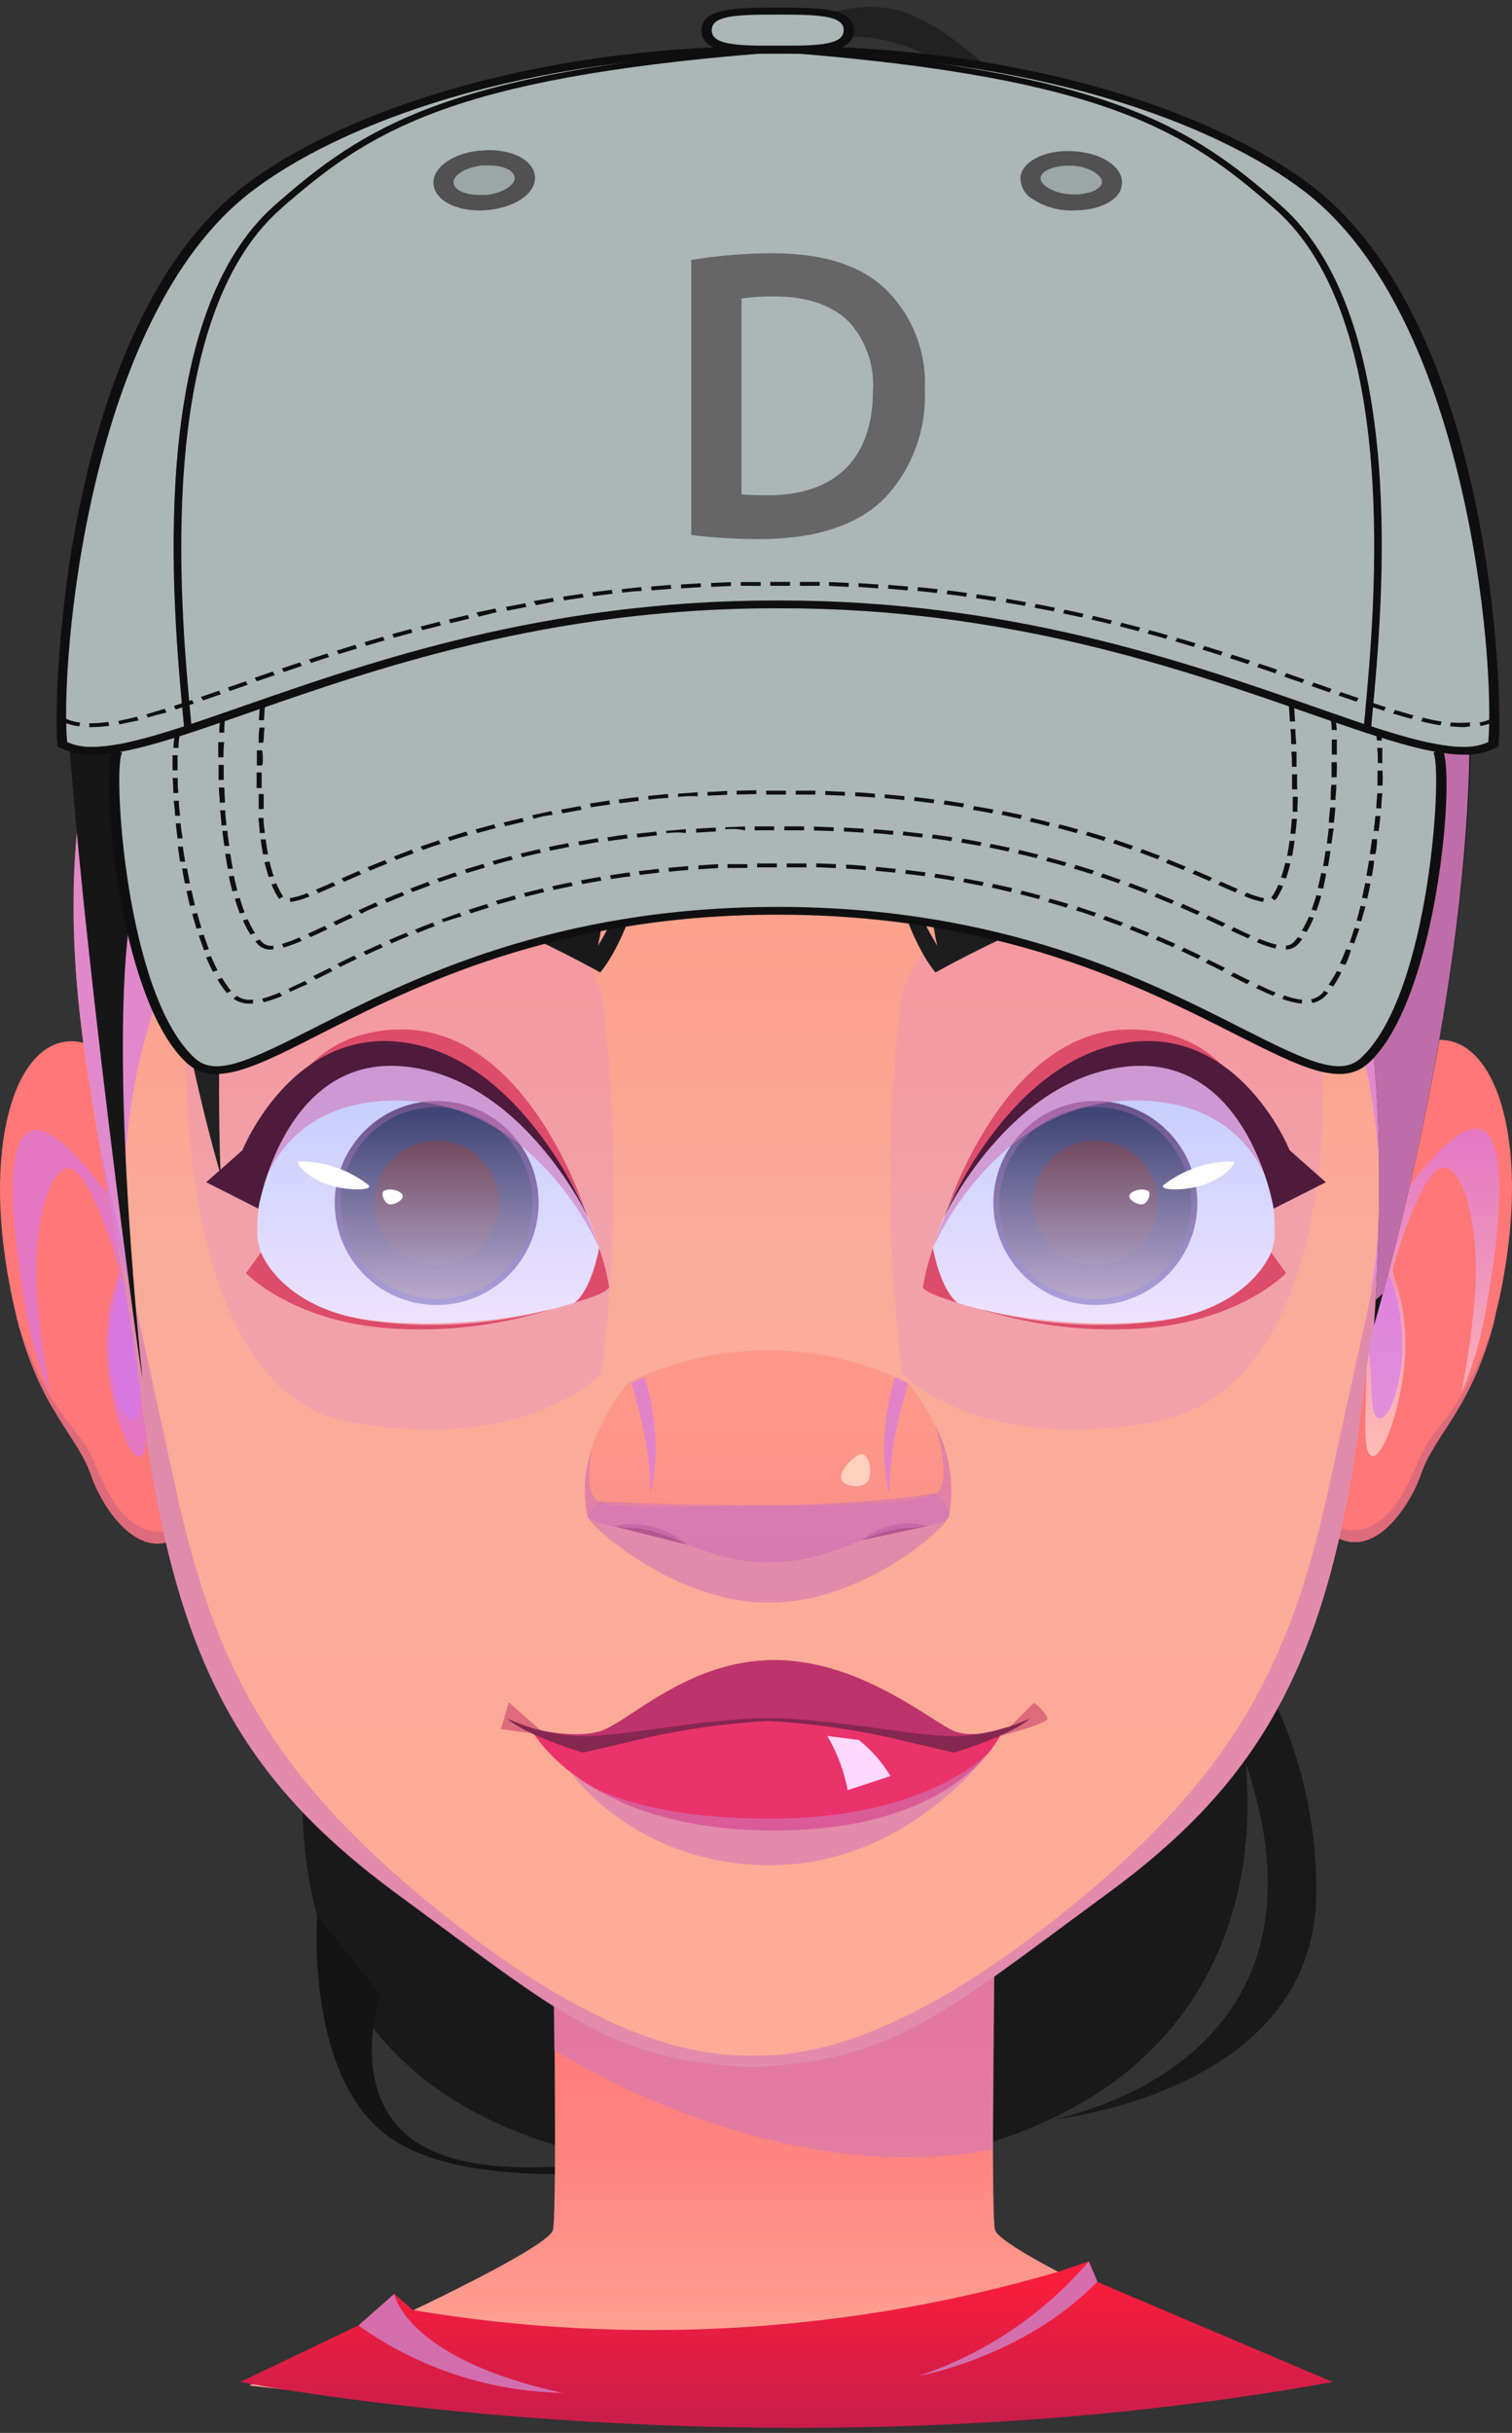 <svg width="176" height="283" viewBox="0 0 176 283" fill="none" xmlns="http://www.w3.org/2000/svg">
<rect x="0" y="0" width="176" height="283" fill="#333333" stroke="none"/>
<g id="Girl4G">
<g id="Girl4G_2">
<g id="Girl4G_3">
<g id="Girl4G_4">
<path id="Girl4V" d="M36.924 195.856C36.924 195.856 20.59 252.699 89.26 252.699C157.931 252.699 147.81 196.803 138.73 186.429C129.649 176.055 53.005 172.188 36.924 195.856Z" fill="#191919"/>
<path id="Girl4V_2" d="M130.662 180.109C130.662 180.109 149.717 202.363 147.37 222.578C145.023 242.792 122.249 246.579 122.249 246.579C122.249 246.579 152.797 243.672 153.21 220.564C153.624 197.456 138.116 182.682 138.116 182.682L130.662 180.109Z" fill="#191919"/>
<path id="Girl4V_3" d="M36.924 222.858C36.924 222.858 35.404 242.499 46.018 249.073C56.632 255.646 78.939 251.739 78.939 251.739L73.499 250.939C73.499 250.939 54.351 255.046 46.938 247.979C40.751 242.059 44.271 232.058 44.271 232.058L36.924 222.858Z" fill="#141414"/>
</g>
<g id="Girl4G_5">
<path id="Girl4V_4" d="M115.808 259.34C115.302 256.446 115.808 222.458 115.808 222.458L90.114 229.458L64.379 222.458C64.379 222.458 64.885 256.446 64.379 259.34C63.872 262.233 29.003 277.487 29.003 277.487C49.29 279.821 69.693 281.001 90.114 281.021C110.534 281.001 130.937 279.821 151.224 277.487C151.224 277.487 116.328 262.233 115.808 259.34Z" fill="url(#Girl4P0_linear)"/>
<g id="Girl4V_5" style="mix-blend-mode:multiply" opacity="0.6">
<path d="M64.512 238.445C64.512 238.445 89.847 254.993 115.582 250.006L115.808 222.458H64.339L64.512 238.445Z" fill="#D177B8"/>
</g>
</g>
<g id="Girl4G_6">
<path id="Girl4V_6" d="M175.145 147.813C174.825 149.725 174.465 151.445 174.065 152.974V153.054C171.278 164.014 167.038 166.601 165.331 171.548C163.864 175.815 158.064 184.402 152.344 175.482C152.344 175.482 155.011 139.173 157.264 132.573C157.264 132.573 160.424 122.665 166.118 121.172C173.385 119.252 177.999 130.946 175.145 147.813Z" fill="url(#Girl4P1_linear)"/>
<path id="Girl4V_7" style="mix-blend-mode:multiply" opacity="0.6" d="M154.291 152.934C154.291 152.934 165.731 132.666 171.211 131.346C176.692 130.026 173.945 147.2 172.852 152.934C172.297 156.068 171.371 159.126 170.091 162.041C170.903 158.005 171.455 153.92 171.745 149.814C172.132 141.946 170.078 135.146 167.745 135.839C165.411 136.533 162.411 146.36 162.158 147.493C161.904 148.627 163.678 150.627 163.584 156.721C163.491 162.814 161.091 169.455 159.784 169.375C158.477 169.295 159.051 164.361 159.051 158.707C159.051 153.054 155.397 154.107 153.717 157.814L154.291 152.934Z" fill="url(#Girl4P2_linear)"/>
<path id="Girl4V_8" style="mix-blend-mode:multiply" opacity="0.6" d="M153.81 157.761C153.81 157.761 156.757 152.334 158.517 154.8C160.278 157.267 159.024 164.134 160.371 164.921C161.718 165.708 163.544 160.214 163.184 155.16C162.824 150.107 161.184 145.573 158.851 146.427L154.291 152.934L153.81 157.761Z" fill="url(#Girl4P3_linear)"/>
<path id="Girl4V_9" d="M174.118 153.054C171.331 164.014 167.091 166.601 165.384 171.548C163.918 175.815 158.117 184.402 152.397 175.482C152.73 175.815 156.051 179.095 159.411 177.615C162.771 176.135 164.091 172.001 165.598 168.868C167.105 165.734 170.865 163.601 174.118 153.054Z" fill="#DD6B7C"/>
</g>
<g id="Girl4G_7">
<path id="Girl4V_10" d="M0.855 147.987C1.175 149.894 1.535 151.614 1.922 153.147V153.227C4.709 164.188 8.949 166.775 10.642 171.721C12.122 175.988 17.909 184.576 23.643 175.642C23.643 175.642 20.976 139.333 18.723 132.733C18.723 132.733 15.563 122.825 9.869 121.332C2.615 119.385 -1.998 131.106 0.855 147.987Z" fill="url(#Girl4P4_linear)"/>
<path id="Girl4V_11" style="mix-blend-mode:multiply" opacity="0.6" d="M21.71 153.094C21.71 153.094 10.256 132.839 4.775 131.519C-0.705 130.199 2.108 147.373 3.149 153.094C3.7 156.228 4.622 159.285 5.895 162.201C5.09 158.146 4.542 154.044 4.255 149.92C3.869 142.066 5.909 135.319 8.256 135.959C10.602 136.599 13.589 146.48 13.842 147.6C14.096 148.72 12.322 150.734 12.416 156.841C12.509 162.948 14.909 169.575 16.216 169.495C17.523 169.415 16.949 164.468 16.949 158.827C16.949 153.187 20.603 154.227 22.283 157.934L21.71 153.094Z" fill="url(#Girl4P5_linear)"/>
<path id="Girl4V_12" style="mix-blend-mode:multiply" opacity="0.6" d="M22.176 157.921C22.176 157.921 19.243 152.494 17.469 154.96C15.696 157.427 16.976 164.294 15.629 165.081C14.283 165.868 12.456 160.374 12.816 155.321C13.176 150.267 14.816 145.733 17.149 146.587L21.71 153.08L22.176 157.921Z" fill="url(#Girl4P6_linear)"/>
<path id="Girl4V_13" d="M1.948 153.227C4.735 164.188 8.976 166.775 10.669 171.721C12.149 175.988 17.936 184.576 23.67 175.642C23.336 175.988 20.016 179.269 16.643 177.788C13.269 176.308 11.976 172.161 10.469 169.041C8.962 165.921 5.122 163.761 1.948 153.227Z" fill="#DD6B7C"/>
</g>
<g id="Girl4G_8">
<path id="Girl4V_14" d="M163.691 132.266C162.024 141.72 159.984 151.68 158.571 163.108C154.851 193.229 146.89 207.11 128.716 220.377C109.688 234.338 103.968 239.765 87.54 240.459C71.099 239.765 65.392 234.338 46.351 220.377C28.19 207.043 20.23 193.229 16.509 163.108C15.683 156.441 14.629 150.174 13.576 144.28C12.789 139.906 12.002 135.693 11.282 131.572V131.399C8.616 116.278 7.069 102.331 10.669 85.477C14.376 68.035 27.163 46.408 46.671 32.754C58.594 24.162 72.898 19.501 87.593 19.419C129.782 19.419 158.624 57.742 164.518 85.477C168.105 102.651 166.385 116.825 163.691 132.266Z" fill="url(#Girl4P7_linear)"/>
<path id="Girl4V_15" style="mix-blend-mode:multiply" opacity="0.6" d="M70.112 115.918C71.878 130.486 71.842 145.215 70.006 159.774C70.006 159.774 61.298 169.268 40.551 165.401C19.803 161.534 20.016 118.972 23.216 105.238C27.977 85.25 64.019 95.904 70.112 115.918Z" fill="url(#Girl4P8_linear)" fill-opacity="0.3"/>
<path id="Girl4V_16" style="mix-blend-mode:multiply" opacity="0.6" d="M104.914 115.918C103.149 130.486 103.185 145.215 105.021 159.774C105.021 159.774 113.728 169.268 134.476 165.401C155.224 161.534 155.731 126.145 152.49 112.411C147.783 92.424 111.021 95.904 104.914 115.918Z" fill="url(#Girl4P9_linear)" fill-opacity="0.3"/>
<g id="Girl4V_17" style="mix-blend-mode:multiply" opacity="0.6">
<path d="M163.678 132.319C162.011 141.773 159.971 151.734 158.557 163.161C154.837 193.283 146.877 207.163 128.702 220.431C109.675 234.392 103.954 239.819 87.527 240.512C71.086 239.819 65.379 234.392 46.338 220.431C28.177 207.097 20.216 193.283 16.496 163.161C15.056 151.454 12.949 141.293 11.269 131.626C11.789 133.973 16.163 153.347 20.416 172.961C24.977 193.936 31.67 206.843 51.831 222.884C70.592 237.819 81.526 239.059 87.073 239.112H88.033C93.58 239.112 104.514 237.779 123.275 222.884C143.45 206.883 150.117 193.923 154.691 173.001C158.664 154.654 162.718 136.586 163.678 132.319Z" fill="#D177B8"/>
</g>
<path id="Girl4V_18" style="mix-blend-mode:multiply" opacity="0.6" d="M46.578 32.754C45.738 33.46 24.096 51.421 22.576 68.009C20.99 84.957 21.963 104.011 17.123 120.012C14.251 129.979 13.721 140.475 15.576 150.68C15.456 150.334 14.696 148.013 13.602 144.293C12.816 139.92 12.029 135.706 11.309 131.586V131.412C8.642 116.292 7.095 102.344 10.696 85.49C14.402 68.049 27.19 46.421 46.698 32.767L46.578 32.754Z" fill="url(#Girl4P10_linear)"/>
<path id="Girl4V_19" style="mix-blend-mode:multiply" opacity="0.6" d="M128.476 32.754C129.316 33.46 150.957 51.421 152.477 68.009C154.064 84.957 153.104 104.011 157.944 120.012C160.816 129.979 161.346 140.475 159.491 150.68C159.611 150.334 160.371 148.013 161.464 144.293C162.238 139.92 163.038 135.706 163.758 131.586V131.412C166.425 116.292 167.958 102.344 164.371 85.49C160.664 68.049 147.863 46.421 128.369 32.767L128.476 32.754Z" fill="url(#Girl4P11_linear)"/>
</g>
<path id="Girl4V_20" d="M104.261 102.784C104.261 102.784 105.808 109.291 108.888 113.118C108.888 113.118 133.863 98.957 145.837 101.984C157.811 105.011 159.597 111.838 159.597 111.838C159.597 111.838 155.931 99.771 152.77 94.504L153.424 97.104C153.424 97.104 151.664 93.37 142.903 92.864C134.143 92.357 114.568 100.317 108.595 100.571C108.595 100.571 107.741 103.771 109.088 109.998C107.516 107.433 106.326 104.652 105.554 101.744L104.261 102.784Z" fill="#1C1C1C"/>
<path id="Girl4V_21" d="M74.499 102.784C74.499 102.784 72.953 109.291 69.872 113.118C69.872 113.118 44.898 98.957 32.924 101.984C20.95 105.011 19.149 111.838 19.149 111.838C19.149 111.838 22.83 99.771 25.99 94.504L25.323 97.104C25.323 97.104 27.097 93.37 35.857 92.864C44.618 92.357 64.192 100.344 70.112 100.584C70.112 100.584 70.952 103.784 69.606 110.011C71.185 107.448 72.38 104.667 73.153 101.757L74.499 102.784Z" fill="#191919"/>
<g id="Girl4G_9">
<path id="Girl4V_22" d="M61.725 200.99C61.725 200.99 66.406 202.323 69.726 201.416C73.046 200.51 79.9 193.096 90.127 193.096C100.354 193.096 108.795 200.563 111.195 201.416C113.595 202.27 116.942 200.99 116.942 200.99C116.942 200.99 113.955 203.35 111.195 202.883C108.435 202.417 96.394 200.216 88.647 200.216C80.9 200.216 69.379 203.15 67.912 202.977C65.808 202.453 63.741 201.79 61.725 200.99V200.99Z" fill="#BD336B"/>
<path id="Girl4V_23" d="M116.475 201.923C116.475 201.923 121.915 200.51 121.915 199.923C121.915 199.336 120.369 198.056 120.369 198.056L116.475 201.923Z" fill="#DD6B7C"/>
<path id="Girl4V_24" d="M63.632 201.87L59.218 198.016L58.312 201.136L63.632 201.87Z" fill="#DD6B7C"/>
<path id="Girl4V_25" d="M61.725 200.99C61.725 200.99 67.712 212.924 90.073 212.924C112.435 212.924 116.888 200.99 116.888 200.99L109.941 203.257C109.941 203.257 102.794 200.163 87.993 200.163C73.192 200.163 67.859 203.857 67.859 203.857L61.725 200.99Z" fill="#EA336B"/>
<path id="Girl4V_26" d="M112.021 201.923C107.474 202.27 97.647 199.87 89.447 199.87C81.246 199.87 71.446 202.283 66.885 201.923C64.144 201.718 61.461 201.022 58.965 199.87C61.325 201.923 67.859 203.87 67.859 203.87L73.112 202.643C78.467 201.307 83.936 200.486 89.447 200.19C94.962 200.486 100.436 201.308 105.794 202.643L111.048 203.87C111.048 203.87 117.568 201.923 119.942 199.87C117.446 201.022 114.763 201.718 112.021 201.923Z" fill="#842751"/>
<g id="Girl4V_27" style="mix-blend-mode:multiply" opacity="0.6">
<path d="M66.392 206.11C66.392 206.11 73.846 216.964 89.713 216.964C105.581 216.964 115.048 203.883 115.048 203.883C115.048 203.883 108.021 211.55 89.713 211.55C71.406 211.55 66.392 206.11 66.392 206.11Z" fill="#D177B8"/>
</g>
<g id="Girl4V_28" style="mix-blend-mode:soft-light">
<path d="M96.3 201.923C97.447 203.874 98.249 206.008 98.674 208.23L103.648 206.59C102.684 204.983 101.437 203.565 99.967 202.403L96.3 201.923Z" fill="#FFD9FF"/>
</g>
</g>
<g id="Girl4G_10">
<path id="Girl4V_29" d="M110.448 176.402C110.448 176.402 110.061 177.562 105.608 177.735C101.154 177.908 96.981 181.735 89.42 181.735C81.86 181.735 78.073 177.855 73.619 177.735C69.166 177.615 68.392 176.402 68.392 176.402C67.83 173.675 68.033 170.846 68.979 168.228V168.228V168.148C69.914 165.509 71.304 163.054 73.086 160.894C78.151 158.369 83.734 157.054 89.394 157.054C95.053 157.054 100.636 158.369 105.701 160.894C106.942 162.379 107.99 164.014 108.821 165.761C110.554 169.021 111.128 172.773 110.448 176.402V176.402Z" fill="url(#Girl4P12_linear)" fill-opacity="0.6"/>
<path id="Girl4V_30" d="M100.327 179.162C101.391 178.309 102.639 177.714 103.972 177.425C105.304 177.136 106.686 177.16 108.008 177.495L100.327 179.162Z" fill="#842751"/>
<path id="Girl4V_31" d="M71.339 177.522C72.851 177.193 74.418 177.217 75.918 177.591C77.419 177.966 78.813 178.681 79.993 179.682L71.339 177.522Z" fill="#842751"/>
<g id="Girl4V_32" style="mix-blend-mode:multiply" opacity="0.6">
<path d="M110.448 176.402C110.448 176.402 110.061 177.562 105.608 177.735C101.154 177.908 96.981 181.735 89.42 181.735C81.86 181.735 78.073 177.855 73.619 177.735C69.166 177.615 68.392 176.402 68.392 176.402C67.83 173.675 68.033 170.846 68.979 168.228C68.819 168.935 67.872 173.562 69.659 174.655C71.446 175.748 82.54 175.148 89.433 175.148C96.327 175.148 108.021 175.148 109.328 173.348C110.635 171.548 109.021 166.281 108.861 165.788C110.575 169.045 111.134 172.786 110.448 176.402V176.402Z" fill="#D177B8"/>
</g>
<path id="Girl4V_33" style="mix-blend-mode:multiply" opacity="0.6" d="M105.728 160.881C105.728 160.881 103.274 168.481 103.568 173.788C103.568 173.788 101.741 168.601 104.168 160.174L105.728 160.881Z" fill="url(#Girl4P13_linear)"/>
<path id="Girl4V_34" style="mix-blend-mode:multiply" opacity="0.6" d="M73.499 160.881C73.499 160.881 75.953 168.481 75.659 173.788C75.659 173.788 77.486 168.601 75.073 160.174L73.499 160.881Z" fill="url(#Girl4P14_linear)"/>
<g id="Girl4V_35" style="mix-blend-mode:multiply" opacity="0.6">
<path d="M69.659 174.655C69.167 175.183 68.741 175.77 68.392 176.402C68.179 176.988 78.18 186.429 89.42 186.429C100.661 186.429 110.248 177.548 110.448 176.402C110.648 175.255 108.821 173.735 108.821 173.735C102.397 174.623 95.919 175.068 89.433 175.068C78.82 175.148 69.659 174.655 69.659 174.655Z" fill="#D177B8"/>
</g>
<path id="Girl4V_36" d="M98.394 172.588C96.794 171.682 99.607 169.041 100.367 169.148C101.127 169.255 101.541 170.961 101.127 172.055C100.714 173.148 99.061 172.948 98.394 172.588Z" fill="#FFCFBF"/>
</g>
<g id="Girl4G_11">
<path id="Girl4V_37" d="M131.582 30.34C131.582 30.34 118.915 6.565 105.474 1.512C92.034 -3.542 69.472 19.299 36.137 38.567C1.962 58.302 25.683 136.639 25.683 136.639C25.683 136.639 22.936 79.076 38.697 47.994C47.458 30.727 57.952 27.273 74.246 16.166C90.54 5.059 98.741 -0.715 113.475 9.766C120.93 15.231 127.108 22.251 131.582 30.34V30.34Z" fill="#212121"/>
<path id="Girl4V_38" d="M160.971 150.48C160.331 152.867 159.931 154.214 159.931 154.214C159.931 154.214 160.011 153.094 160.131 151.2C160.624 142.773 161.531 118.972 156.824 109.865C151.037 98.757 150.624 63.049 146.25 55.195C141.876 47.341 128.289 38.127 125.436 38.127C122.582 38.127 109.435 51.781 79.313 69.969C66.464 77.728 53.099 84.598 39.311 90.53C32.724 93.357 27.963 95.117 25.803 95.864C25.07 96.13 24.656 96.264 24.55 96.29L38.764 77.089C33.703 81.705 29.302 86.995 25.683 92.81C25.377 93.317 25.056 93.81 24.75 94.304C24.656 94.477 24.55 94.637 24.456 94.797C24.163 95.277 23.883 95.757 23.616 96.21C23.35 96.664 23.083 97.091 22.843 97.544C22.603 97.997 22.216 98.651 21.95 99.144L21.563 99.837L21.216 100.477V100.544L20.709 101.491C20.563 101.784 20.43 102.011 20.349 102.184C20.27 102.357 20.256 102.371 20.203 102.451C17.816 107.091 16.496 110.451 16.376 110.705L15.989 102.477C11.989 116.918 16.309 157.654 16.576 160.281C16.029 157.761 7.495 94.077 7.482 74.156C7.482 38.154 32.817 46.448 41.884 31.18C58.925 2.525 98.981 2.565 111.355 9.646C123.729 16.726 136.129 36.114 136.129 36.114C136.129 36.114 159.024 42.647 167.798 63.662C169.755 68.402 170.874 73.446 171.105 78.57C172.318 105.798 163.971 139.4 160.971 150.48Z" fill="#161616"/>
<g id="Girl4V_39" style="mix-blend-mode:soft-light">
<path d="M72.059 70.356C72.059 70.356 72.766 66.182 70.072 63.835C67.379 61.489 54.071 62.249 48.044 59.675C42.017 57.102 43.511 50.341 40.511 48.848C37.511 47.354 31.337 47.514 27.03 44.634C22.723 41.754 24.163 38.567 24.163 38.567L35.657 32.38C35.657 32.38 33.87 40.687 35.657 44.288C37.444 47.888 42.884 46.954 44.231 47.581C45.578 48.208 44.791 53.301 46.764 55.835C48.738 58.368 75.993 50.861 83.22 52.035C90.447 53.208 91.86 55.621 91.86 55.621L72.059 70.356Z" fill="#FFD9BB"/>
</g>
<g id="Girl4V_40" style="mix-blend-mode:soft-light">
<path d="M149.85 60.582C151.37 65.476 152.63 70.448 153.624 75.476C153.624 75.476 154.664 71.009 156.824 69.836C158.984 68.662 163.158 70.089 163.624 66.555C163.712 65.586 164.068 64.659 164.652 63.88C165.236 63.1 166.025 62.499 166.931 62.142C165.666 59.39 164.091 56.791 162.238 54.395C162.238 54.395 164.344 58.475 164.024 60.995C163.704 63.515 162.118 64.275 162.118 66.049C162.118 67.822 158.117 67.782 155.171 64.942C153.548 63.313 151.766 61.852 149.85 60.582V60.582Z" fill="#FFD9BB"/>
</g>
<g id="Girl4V_41" style="mix-blend-mode:multiply" opacity="0.9">
<path d="M160.971 150.48L160.131 151.2C160.624 142.773 161.531 118.972 156.824 109.865C151.037 98.757 150.624 63.049 146.25 55.195C141.876 47.341 128.289 38.127 125.435 38.127C122.582 38.127 109.435 51.781 79.313 69.969C66.464 77.728 53.099 84.598 39.311 90.53C45.439 87.477 51.407 84.113 57.192 80.45C78.993 66.809 117.955 35.114 117.955 35.114C117.955 35.114 99.847 27.54 88.14 33.98C76.433 40.421 38.711 77.143 38.711 77.143C33.99 80.57 29.177 87.223 25.63 92.864C25.323 93.37 25.003 93.864 24.696 94.357C24.603 94.53 24.496 94.69 24.403 94.85C24.11 95.33 23.83 95.811 23.563 96.264C23.296 96.717 23.043 97.157 22.79 97.597C22.536 98.037 22.163 98.704 21.896 99.197L21.51 99.891L21.163 100.531V100.597L20.656 101.544C20.509 101.837 20.376 102.064 20.296 102.238C20.216 102.411 20.203 102.424 20.149 102.504C20.643 101.171 28.737 79.836 43.164 64.822C58.072 49.288 89.247 17.713 89.247 17.713C89.247 17.713 52.458 34.26 39.111 50.555C25.99 66.555 16.576 109.478 16.296 110.825C16.296 110.825 19.95 71.742 35.91 51.541C51.871 31.34 98.194 8.139 109.901 10.606C121.609 13.072 136.049 37.007 136.049 37.007C140.7 41.465 144.736 46.524 148.05 52.048C154.344 62.102 156.051 96.357 156.051 96.357C157.164 87.589 157.409 78.732 156.784 69.916C155.864 54.901 139.85 40.221 138.863 39.314C139.77 39.941 152.97 49.448 158.024 65.555C163.264 82.25 161.851 104.384 161.851 104.384C163.999 96.913 165.682 89.316 166.891 81.636C168.411 72.703 168.091 66.969 167.598 63.809C169.555 68.549 170.674 73.593 170.905 78.716C172.318 105.798 163.971 139.4 160.971 150.48Z" fill="#D177B8"/>
</g>
</g>
<g id="Girl4G_12">
<path id="Girl4V_42" d="M48.084 268.714L45.884 266.834L41.724 270.5L27.95 277.074C27.95 277.074 88.913 289.075 155.131 277.074L127.742 265.447L126.742 263.047L123.155 264.26C98.789 271.394 73.123 272.916 48.084 268.714V268.714Z" fill="url(#Girl4P15_linear)"/>
<g id="Girl4V_43" style="mix-blend-mode:multiply" opacity="0.9">
<path d="M126.742 263.047C121.461 269.209 114.602 273.818 106.901 276.381C106.901 276.381 119.155 274.234 127.742 265.393L126.742 263.047Z" fill="#D177B8"/>
</g>
<g id="Girl4V_44" style="mix-blend-mode:multiply" opacity="0.9">
<path d="M45.884 266.834C45.884 266.834 47.218 274.367 65.459 278.341C56.938 278.175 48.667 275.442 41.724 270.5L45.884 266.834Z" fill="#D177B8"/>
</g>
</g>
<g id="Girl4G_13">
<g id="Girl4G_14">
<path id="Girl4V_45" d="M107.875 149.374C108.035 151.427 120.809 154.707 133.036 153.787C145.263 152.867 147.943 147.12 148.343 144.147C148.744 141.173 147.143 121.212 132.756 121.212C117.088 121.212 107.448 144.24 107.875 149.374Z" fill="url(#Girl4P16_linear)"/>
<path id="Girl4V_46" d="M110.301 140.586C110.301 140.586 116.968 124.679 130.849 123.252C144.73 121.825 147.263 135.053 147.263 135.053C147.263 135.053 146.05 119.745 131.516 119.745C116.982 119.745 110.301 140.586 110.301 140.586Z" fill="#DD4C6A"/>
<g id="Girl4G_15">
<path id="Girl4V_47" d="M127.502 151.8C134.056 151.8 139.37 146.487 139.37 139.933C139.37 133.379 134.056 128.066 127.502 128.066C120.948 128.066 115.635 133.379 115.635 139.933C115.635 146.487 120.948 151.8 127.502 151.8Z" fill="url(#Girl4P17_linear)"/>
<path id="Girl4V_48" d="M127.502 151.094C133.666 151.094 138.663 146.097 138.663 139.933C138.663 133.769 133.666 128.772 127.502 128.772C121.338 128.772 116.342 133.769 116.342 139.933C116.342 146.097 121.338 151.094 127.502 151.094Z" fill="url(#Girl4P18_linear)"/>
<path id="Girl4V_49" style="mix-blend-mode:multiply" d="M134.743 139.933C134.745 141.368 134.322 142.772 133.527 143.967C132.731 145.161 131.599 146.093 130.274 146.644C128.949 147.195 127.49 147.341 126.082 147.062C124.674 146.784 123.38 146.094 122.365 145.08C121.349 144.066 120.657 142.774 120.376 141.366C120.095 139.959 120.237 138.5 120.786 137.174C121.335 135.847 122.264 134.714 123.458 133.916C124.651 133.118 126.054 132.693 127.489 132.693C129.41 132.693 131.253 133.455 132.613 134.812C133.973 136.17 134.739 138.011 134.743 139.933V139.933Z" fill="url(#Girl4P19_linear)"/>
</g>
<path id="Girl4V_50" d="M135.449 137.84C134.729 138.48 138.116 138.626 140.543 137.653C142.77 136.786 143.837 135.359 143.623 135.106C140.667 135.059 137.783 136.024 135.449 137.84V137.84Z" fill="white"/>
<path id="Girl4V_51" d="M133.529 138.466C132.596 138.146 131.489 138.64 131.449 139.133C131.409 139.626 132.569 140.266 133.116 140.053C133.663 139.84 134.116 138.653 133.529 138.466Z" fill="white"/>
<path id="Girl4V_52" d="M108.595 145.187C108.595 145.187 109.421 149.947 111.435 151.52C111.435 151.52 107.608 150.467 107.434 149.72C107.681 148.177 108.069 146.659 108.595 145.187V145.187Z" fill="#DD4C6A"/>
<path id="Girl4V_53" d="M114.115 152.267C120.463 154.284 127.147 155.027 133.783 154.454C144.583 153.454 149.704 148.093 149.704 148.093L147.957 145.68C147.957 145.68 145.503 152.587 134.116 153.774C127.414 154.538 120.627 154.027 114.115 152.267V152.267Z" fill="#DD4C6A"/>
<g id="Girl4V_54" style="mix-blend-mode:multiply" opacity="0.6">
<path d="M108.595 145.187C108.595 145.187 115.382 128.959 130.649 128.066C145.917 127.172 148.09 139.253 148.09 139.253C148.09 139.253 146.65 123.172 132.609 122.732C118.568 122.292 110.435 139.08 108.595 145.187Z" fill="#D177B8"/>
</g>
<path id="Girl4V_55" d="M109.848 141.68C109.848 141.68 117.448 125.319 131.396 124.039C145.343 122.759 148.263 140.586 148.263 140.586L154.331 137.519L150.117 133.799C150.117 133.799 144.21 119.052 130.823 121.332C117.048 123.665 109.848 141.68 109.848 141.68Z" fill="#4E1B3D"/>
</g>
</g>
<g id="Girl4G_16">
<g id="Girl4G_17">
<path id="Girl4V_56" d="M70.459 149.374C70.299 151.427 57.525 154.707 45.298 153.787C33.07 152.867 30.39 147.12 29.99 144.147C29.59 141.173 31.19 121.212 45.578 121.212C61.245 121.212 70.886 144.24 70.459 149.374Z" fill="url(#Girl4P20_linear)"/>
<path id="Girl4V_57" d="M68.032 140.586C68.032 140.586 61.365 124.679 47.484 123.252C33.604 121.825 31.07 135.053 31.07 135.053C31.07 135.053 32.283 119.745 46.818 119.745C61.352 119.745 68.032 140.586 68.032 140.586Z" fill="#DD4C6A"/>
<g id="Girl4G_18">
<path id="Girl4V_58" d="M50.831 151.8C44.277 151.8 38.964 146.487 38.964 139.933C38.964 133.379 44.277 128.066 50.831 128.066C57.385 128.066 62.699 133.379 62.699 139.933C62.699 146.487 57.385 151.8 50.831 151.8Z" fill="url(#Girl4P21_linear)"/>
<path id="Girl4V_59" d="M50.831 151.094C44.667 151.094 39.671 146.097 39.671 139.933C39.671 133.769 44.667 128.772 50.831 128.772C56.995 128.772 61.992 133.769 61.992 139.933C61.992 146.097 56.995 151.094 50.831 151.094Z" fill="url(#Girl4P22_linear)"/>
<path id="Girl4V_60" style="mix-blend-mode:multiply" d="M43.591 139.933C43.588 141.368 44.011 142.772 44.807 143.967C45.602 145.161 46.734 146.093 48.059 146.644C49.385 147.195 50.844 147.341 52.252 147.062C53.66 146.784 54.953 146.094 55.969 145.08C56.985 144.066 57.677 142.774 57.958 141.366C58.239 139.959 58.096 138.5 57.547 137.174C56.999 135.847 56.069 134.714 54.876 133.916C53.683 133.118 52.28 132.693 50.845 132.693C48.923 132.693 47.08 133.455 45.72 134.812C44.36 136.17 43.594 138.011 43.591 139.933V139.933Z" fill="url(#Girl4P23_linear)"/>
</g>
<path id="Girl4V_61" d="M42.884 137.84C43.604 138.48 40.217 138.626 37.791 137.653C35.564 136.786 34.497 135.359 34.71 135.106C37.667 135.059 40.551 136.024 42.884 137.84V137.84Z" fill="white"/>
<path id="Girl4V_62" d="M44.804 138.466C45.738 138.146 46.844 138.64 46.884 139.133C46.924 139.626 45.764 140.266 45.218 140.053C44.671 139.84 44.218 138.653 44.804 138.466Z" fill="white"/>
<path id="Girl4V_63" d="M69.739 145.187C69.739 145.187 68.912 149.947 66.899 151.52C66.899 151.52 70.726 150.467 70.899 149.72C70.653 148.177 70.264 146.659 69.739 145.187V145.187Z" fill="#DD4C6A"/>
<path id="Girl4V_64" d="M64.219 152.267C57.871 154.284 51.187 155.027 44.551 154.454C33.75 153.454 28.63 148.093 28.63 148.093L30.377 145.68C30.377 145.68 32.83 152.587 44.218 153.774C50.92 154.538 57.706 154.027 64.219 152.267V152.267Z" fill="#DD4C6A"/>
<g id="Girl4V_65" style="mix-blend-mode:multiply" opacity="0.6">
<path d="M69.739 145.187C69.739 145.187 62.952 128.959 47.684 128.066C32.417 127.172 30.243 139.253 30.243 139.253C30.243 139.253 31.683 123.172 45.724 122.732C59.765 122.292 67.899 139.08 69.739 145.187Z" fill="#D177B8"/>
</g>
<path id="Girl4V_66" d="M68.486 141.68C68.486 141.68 60.885 125.319 46.938 124.039C32.99 122.759 30.07 140.586 30.07 140.586L24.003 137.519L28.217 133.799C28.217 133.799 34.124 119.052 47.511 121.332C61.285 123.665 68.486 141.68 68.486 141.68Z" fill="#4E1B3D"/>
</g>
</g>
</g>
<g id="Girl4G_19">
<path id="Girl4V_67" d="M152.277 21.913C141.063 13.273 118.715 5.725 90.527 5.725C62.339 5.725 39.991 13.326 28.777 21.913C8.869 37.221 6.482 78.863 7.255 86.517C9.042 87.503 11.616 87.45 14.936 86.743L13.709 87.277C12.376 88.957 14.043 115.865 22.216 123.279C29.257 129.706 47.031 105.851 90.527 105.851C134.023 105.851 151.797 129.706 158.837 123.279C167.011 115.825 168.705 88.917 167.345 87.277L166.158 86.743C169.451 87.45 172.012 87.503 173.798 86.517C174.585 78.916 172.185 37.274 152.277 21.913ZM98.807 3.459C98.807 1.192 95.1 1.192 90.527 1.192C85.953 1.192 82.26 1.192 82.26 3.459C82.26 5.725 85.953 5.725 90.527 5.725C95.1 5.725 98.807 5.779 98.807 3.512V3.459Z" fill="#ABB7B7"/>
<g id="Girl4G_20" opacity="0.3">
<path id="Girl4V_68" opacity="0.3" d="M129.449 21.393C129.236 22.806 126.929 23.766 124.315 23.526C121.702 23.286 119.742 21.966 119.955 20.553C120.169 19.139 122.475 18.179 125.089 18.406C127.702 18.633 129.662 19.98 129.449 21.393Z" fill="black"/>
</g>
<g id="Girl4G_21" opacity="0.3">
<path id="Girl4V_69" opacity="0.3" d="M51.631 21.54C51.925 22.94 54.298 23.833 56.872 23.513C59.445 23.193 61.365 21.806 61.072 20.406C60.779 19.006 58.405 18.113 55.832 18.419C53.258 18.726 51.351 20.126 51.631 21.54Z" fill="black"/>
</g>
<g id="Girl4G_22">
<path id="Girl4V_70" d="M159.597 84.837H158.717L158.877 83.17C160.038 70.622 163.131 37.274 148.397 24.3C138.116 15.246 128.622 9.085 91.86 6.152L91.967 5.485C129.036 8.445 138.636 14.686 149.064 23.86C164.051 37.047 160.931 70.529 159.731 83.223L159.597 84.837Z" fill="#0F0F0F"/>
<path id="Girl4V_71" d="M125.089 24.473C124.782 24.492 124.475 24.492 124.169 24.473C122.784 24.389 121.444 23.953 120.275 23.206C119.8 22.948 119.408 22.56 119.143 22.088C118.879 21.617 118.754 21.08 118.782 20.54C119.075 18.646 121.875 17.313 125.236 17.606C128.596 17.899 130.916 19.646 130.569 21.606C130.356 23.246 128.036 24.473 125.089 24.473ZM124.315 19.273C122.649 19.273 121.249 19.886 121.129 20.606C121.049 21.14 121.555 21.566 121.862 21.766C122.641 22.256 123.531 22.541 124.449 22.593C126.382 22.766 128.142 22.113 128.262 21.259C128.382 20.406 126.849 19.446 124.956 19.273H124.315Z" fill="#515151"/>
<path id="Girl4V_72" d="M10.736 87.783C9.408 87.834 8.089 87.54 6.909 86.93L6.682 86.81V86.597C6.122 81.023 7.375 37.807 28.39 21.646C38.644 13.752 60.392 5.325 90.554 5.325C120.715 5.325 142.463 13.752 152.717 21.646C173.732 37.807 174.985 81.023 174.425 86.597V86.81L174.212 86.93C173.026 87.538 171.703 87.832 170.371 87.783C166.158 87.783 160.064 85.65 152.344 82.97C137.556 77.809 117.302 70.756 90.887 70.756H90.26C63.859 70.756 43.591 77.809 28.817 82.97C21.096 85.637 15.003 87.783 10.789 87.783H10.736ZM7.815 86.317C8.735 86.718 9.733 86.909 10.736 86.877V86.877C14.736 86.877 20.683 84.783 28.27 82.143C43.164 76.956 63.552 69.849 90.207 69.849H90.834C117.502 69.849 137.89 76.956 152.784 82.143C160.371 84.81 166.371 86.877 170.318 86.877C171.321 86.912 172.319 86.721 173.238 86.317C174.078 76.876 170.798 36.847 151.904 22.313C141.823 14.539 120.409 6.245 90.567 6.245C60.725 6.245 39.324 14.539 29.23 22.313C10.256 36.847 6.975 76.876 7.815 86.317Z" fill="#0F0F0F"/>
<path id="Girl4V_73" d="M25.163 124.932C23.908 124.967 22.689 124.513 21.763 123.665C13.589 116.212 11.549 89.13 13.202 87.09L14.216 87.57L13.709 87.33L14.216 87.57C13.096 89.064 14.536 115.665 22.683 123.092C25.056 125.266 28.87 123.479 36.564 119.572C47.631 113.972 64.339 105.491 90.527 105.491C116.715 105.491 133.423 113.972 144.49 119.572C152.184 123.479 155.997 125.252 158.384 123.092C166.518 115.665 167.958 89.064 166.838 87.57L167.851 87.09C169.505 89.13 167.465 116.212 159.291 123.665C156.117 126.559 151.29 124.079 143.837 120.332C132.889 114.785 116.355 106.398 90.5 106.398C64.645 106.398 48.138 114.785 37.164 120.332C32.07 122.932 28.15 124.932 25.163 124.932Z" fill="#0F0F0F"/>
<path id="Girl4V_74" d="M21.456 84.837L21.296 83.25C20.123 70.622 17.003 37.074 31.963 23.886C42.391 14.713 51.965 8.472 89.087 5.512L89.167 6.179C52.418 9.112 42.924 15.273 32.644 24.326C17.976 37.3 21.003 70.649 22.176 83.197L22.323 84.863L21.456 84.837Z" fill="#0F0F0F"/>
<path id="Girl4V_75" d="M29.11 116.745C28.416 116.768 27.734 116.567 27.163 116.172L27.577 115.838C28.126 116.215 28.797 116.372 29.457 116.278V116.732L29.11 116.745ZM151.517 116.745C150.743 116.652 149.982 116.468 149.25 116.198L149.49 115.785C150.164 116.04 150.868 116.21 151.584 116.292L151.517 116.745ZM152.77 116.678L152.61 116.238C153.121 116.141 153.588 115.885 153.944 115.505L154.117 115.252L154.611 115.492L154.33 115.798C153.915 116.237 153.375 116.539 152.784 116.665L152.77 116.678ZM30.697 116.585L30.51 116.158C31.207 115.976 31.89 115.74 32.55 115.452L32.844 115.852C32.146 116.147 31.429 116.392 30.697 116.585V116.585ZM148.197 115.838C147.623 115.612 146.97 115.305 146.21 114.945L146.517 114.558C147.277 114.918 147.85 115.212 148.49 115.452L148.197 115.838ZM26.403 115.505C25.993 115.014 25.627 114.487 25.31 113.932L25.843 113.745C26.156 114.277 26.508 114.785 26.896 115.265L26.403 115.505ZM33.844 115.412L33.55 115.025L35.497 114.105L35.804 114.478C35.124 114.758 34.457 115.065 33.844 115.345V115.412ZM155.184 114.745L154.651 114.532C155.002 114.027 155.322 113.501 155.611 112.958L156.144 113.118C155.871 113.654 155.568 114.175 155.237 114.678L155.184 114.745ZM145.17 114.478L143.317 113.545H143.237L143.557 113.158H143.637L145.49 114.078L145.17 114.478ZM36.777 113.918L36.457 113.545L38.391 112.585L38.711 112.958L36.777 113.918ZM24.776 113.038C24.51 112.531 24.256 111.971 23.99 111.358L24.563 111.225C24.803 111.811 25.07 112.371 25.323 112.865L24.776 113.038ZM142.263 112.958C141.65 112.638 141.01 112.331 140.33 111.998L140.65 111.625L142.583 112.571L142.263 112.958ZM39.591 112.478L39.271 112.105L41.217 111.158L41.537 111.531L39.591 112.478ZM156.531 112.211L155.971 112.065C156.224 111.545 156.451 110.998 156.677 110.411L157.251 110.531C157.082 111.145 156.868 111.709 156.611 112.225L156.531 112.211ZM139.45 111.545L137.503 110.625L137.81 110.238L139.77 111.158L139.45 111.545ZM42.617 111.091L42.297 110.705L44.284 109.798L44.578 110.185C43.871 110.491 43.218 110.785 42.591 111.091H42.617ZM23.75 110.531C23.536 109.985 23.336 109.411 23.136 108.825L23.71 108.718C23.91 109.305 24.11 109.865 24.31 110.411L23.75 110.531ZM136.516 110.171L134.516 109.305L134.809 108.905L136.809 109.785L136.516 110.171ZM45.578 109.745L45.284 109.345C45.938 109.065 46.618 108.771 47.298 108.491L47.578 108.878C46.858 109.171 46.191 109.451 45.551 109.745H45.578ZM157.677 109.745L157.104 109.625C157.304 109.078 157.477 108.518 157.664 107.931L158.237 108.038C158.037 108.585 157.837 109.145 157.651 109.691L157.677 109.745ZM133.516 108.931C132.863 108.651 132.183 108.385 131.489 108.105L131.756 107.704C132.463 107.985 133.089 108.251 133.796 108.531L133.516 108.931ZM48.591 108.518L48.311 108.131C48.978 107.851 49.645 107.584 50.365 107.318L50.631 107.718L48.591 108.518ZM22.87 108.025C22.696 107.464 22.536 106.891 22.376 106.304L22.95 106.211C23.11 106.798 23.27 107.358 23.443 107.918L22.87 108.025ZM130.462 107.718L128.396 106.958L128.649 106.544C129.356 106.798 130.049 107.051 130.729 107.318L130.462 107.718ZM51.658 107.344L51.405 106.931L53.498 106.184L53.738 106.598C53.005 106.784 52.311 107.038 51.631 107.251L51.658 107.344ZM158.491 107.171L157.917 107.078C158.077 106.518 158.224 105.944 158.371 105.358L158.957 105.451C158.784 105.918 158.624 106.558 158.464 107.118L158.491 107.171ZM127.356 106.598C126.676 106.358 126.022 106.131 125.249 105.904L125.476 105.478L127.596 106.184L127.356 106.598ZM54.791 106.238L54.551 105.824L56.685 105.158L56.898 105.571L54.791 106.238ZM124.129 105.571L121.995 104.944L122.195 104.518L124.355 105.144L124.129 105.571ZM22.11 105.384C21.976 104.811 21.83 104.238 21.71 103.651L22.296 103.571C22.412 104.158 22.545 104.731 22.696 105.291L22.11 105.384ZM57.938 105.198L57.712 104.784L59.885 104.171L60.085 104.598L57.938 105.198ZM120.929 104.584L118.755 104.024L118.942 103.598C119.675 103.784 120.409 103.971 121.115 104.171L120.929 104.584ZM159.131 104.518L158.544 104.438C158.664 103.878 158.797 103.291 158.917 102.718L159.504 102.784C159.451 103.371 159.264 103.958 159.144 104.584L159.131 104.518ZM61.165 104.304L60.978 103.878L63.179 103.344L63.352 103.771L61.165 104.304ZM117.662 103.771L115.448 103.251L115.595 102.811L117.822 103.304L117.662 103.771ZM64.445 103.518L64.285 103.091C65.019 102.918 65.752 102.771 66.512 102.624L66.659 103.051L64.445 103.518ZM114.355 103.051L112.128 102.624L112.261 102.184L114.502 102.611L114.355 103.051ZM67.766 102.838L67.632 102.398C68.366 102.264 69.112 102.118 69.872 101.997L70.006 102.438C69.259 102.571 68.512 102.691 67.779 102.838H67.766ZM21.523 102.771C21.403 102.198 21.296 101.611 21.189 101.024H21.776C21.883 101.597 21.99 102.184 22.11 102.758L21.523 102.771ZM111.008 102.438C110.275 102.304 109.515 102.184 108.755 102.077L108.875 101.637C109.635 101.744 110.395 101.864 111.128 101.997L111.008 102.438ZM71.126 102.251L71.006 101.811L73.272 101.477L73.379 101.931C72.632 102.024 71.873 102.144 71.139 102.251H71.126ZM107.634 101.917L105.368 101.637L105.461 101.184L107.741 101.477L107.634 101.917ZM159.637 101.917L159.051 101.851C159.157 101.277 159.264 100.691 159.357 100.117H159.944C159.904 100.757 159.797 101.331 159.691 101.917H159.637ZM74.473 101.771L74.366 101.331L76.659 101.064L76.739 101.504L74.473 101.771ZM104.194 101.504L101.914 101.291L101.981 100.837L104.274 101.064L104.194 101.504ZM77.873 101.397L77.806 100.944L80.1 100.744V101.197C79.397 101.251 78.673 101.317 77.926 101.397H77.873ZM100.781 101.197C100.021 101.131 99.261 101.077 98.487 101.037V100.584C99.261 100.584 100.021 100.677 100.781 100.744V101.197ZM81.3 101.117V100.664L83.593 100.517V100.971L81.3 101.117ZM97.301 100.971L95.007 100.877V100.424L97.301 100.517V100.971ZM84.686 100.971V100.517H86.993V100.957L84.686 100.971ZM93.874 100.891H91.567V100.437C92.34 100.437 93.114 100.437 93.874 100.437V100.891ZM88.127 100.891V100.437H90.433V100.891H88.127ZM20.963 100.224C20.869 99.637 20.776 99.051 20.696 98.477H21.283C21.363 99.064 21.443 99.637 21.55 100.224H20.963ZM160.037 99.357H159.451C159.544 98.771 159.624 98.197 159.704 97.611H160.291C160.304 98.117 160.224 98.704 160.131 99.251L160.037 99.357ZM20.669 97.531C20.59 96.944 20.523 96.357 20.456 95.77H21.043C21.043 96.344 21.176 96.93 21.256 97.517L20.669 97.531ZM160.491 96.664H159.904C159.984 96.077 160.037 95.49 160.091 94.917H160.678C160.624 95.49 160.571 96.077 160.491 96.664ZM20.376 94.89C20.376 94.304 20.27 93.717 20.23 93.144H20.816C20.816 93.717 20.91 94.29 20.963 94.89H20.376ZM160.784 94.024H160.197C160.197 93.437 160.291 92.837 160.317 92.277H160.918C160.851 92.837 160.784 93.424 160.784 94.024ZM20.176 92.25C20.176 91.655 20.149 91.068 20.096 90.49H20.683C20.683 91.05 20.683 91.637 20.763 92.237L20.176 92.25ZM160.931 91.384H160.344C160.344 90.784 160.344 90.197 160.344 89.637H160.931C160.958 90.206 160.958 90.788 160.931 91.384ZM20.083 89.61V89.277C20.083 88.783 20.083 88.303 20.083 87.85H20.669C20.669 88.303 20.669 88.77 20.669 89.263V89.597L20.083 89.61ZM160.384 88.743C160.384 88.13 160.384 87.543 160.304 86.997H160.904C160.904 87.557 160.904 88.143 160.904 88.77L160.384 88.743ZM20.776 86.997H20.189C20.189 86.33 20.309 85.73 20.39 85.223H20.976C20.856 85.757 20.776 86.343 20.776 86.997ZM160.277 86.13C160.252 85.835 160.212 85.541 160.157 85.25H160.758C160.758 85.53 160.838 85.837 160.864 86.143L160.277 86.13Z" fill="#0F0F0F"/>
<path id="Girl4V_76" d="M31.577 110.451C31.289 110.468 31.001 110.423 30.732 110.32C30.463 110.216 30.219 110.056 30.017 109.851L29.723 109.505L30.217 109.278L30.497 109.585C30.668 109.758 30.879 109.886 31.112 109.958C31.344 110.03 31.591 110.044 31.83 109.998V110.438L31.577 110.451ZM149.677 110.451V109.998C150.026 109.986 150.356 109.838 150.597 109.585C150.767 109.402 150.928 109.211 151.077 109.011L151.597 109.225C151.424 109.451 151.25 109.665 151.077 109.851C150.895 110.04 150.678 110.19 150.438 110.293C150.197 110.396 149.938 110.45 149.677 110.451V110.451ZM148.45 110.331C147.71 110.149 146.988 109.904 146.29 109.598L146.57 109.198C147.23 109.484 147.912 109.716 148.61 109.891L148.45 110.331ZM33.017 110.225L32.817 109.798C33.506 109.589 34.183 109.339 34.844 109.051L35.137 109.438C34.447 109.743 33.739 110.005 33.017 110.225V110.225ZM145.277 109.158L143.303 108.251L143.61 107.865C144.317 108.198 144.943 108.505 145.583 108.771L145.277 109.158ZM36.137 108.998L35.844 108.611L37.804 107.704L38.111 108.091C37.404 108.425 36.777 108.731 36.137 108.998V108.998ZM29.15 108.718C28.819 108.188 28.525 107.635 28.27 107.064L28.83 106.918C29.074 107.476 29.359 108.016 29.683 108.531L29.15 108.718ZM152.09 108.425L151.544 108.238C151.855 107.721 152.126 107.182 152.357 106.624L152.917 106.758C152.676 107.33 152.4 107.887 152.09 108.425V108.425ZM142.316 107.798L140.356 106.878L140.663 106.491L142.636 107.411L142.316 107.798ZM39.097 107.624L38.777 107.251C39.404 106.958 40.111 106.638 40.751 106.331L41.057 106.718C40.364 107.024 39.711 107.331 39.097 107.624V107.624ZM139.37 106.424L137.396 105.544L137.676 105.144L139.676 106.038L139.37 106.424ZM42.031 106.264L41.724 105.878L43.724 104.984L44.017 105.384C43.337 105.678 42.671 105.918 42.111 106.264H42.031ZM27.91 106.264C27.71 105.731 27.51 105.158 27.337 104.544L27.91 104.451C28.079 105.047 28.265 105.607 28.47 106.131L27.91 106.264ZM153.25 105.944L152.677 105.824C152.864 105.304 153.05 104.731 153.224 104.131L153.797 104.224C153.624 104.798 153.45 105.371 153.25 105.918V105.944ZM136.396 105.144L134.369 104.304L134.649 103.918L136.676 104.758L136.396 105.144ZM45.031 104.998L44.778 104.584C45.418 104.304 46.111 104.038 46.804 103.758L47.071 104.144L45.031 104.998ZM133.356 103.904L131.303 103.118L131.556 102.718L133.623 103.504L133.356 103.904ZM48.018 103.758L47.751 103.358L49.818 102.584L50.084 102.984L48.018 103.758ZM27.043 103.678C26.897 103.118 26.763 102.531 26.63 101.944L27.217 101.864C27.35 102.451 27.483 103.038 27.63 103.584L27.043 103.678ZM153.984 103.358L153.397 103.278C153.544 102.718 153.677 102.144 153.784 101.544L154.37 101.624C154.304 102.171 154.117 102.758 154.037 103.318L153.984 103.358ZM130.209 102.744L128.116 102.024L128.356 101.611L130.462 102.344L130.209 102.744ZM51.111 102.611L50.871 102.211L52.978 101.491L53.218 101.904L51.111 102.611ZM127.116 101.691C126.422 101.464 125.716 101.251 124.982 101.037L125.209 100.611L127.342 101.264L127.116 101.691ZM54.325 101.557L54.098 101.144L56.245 100.491L56.458 100.917L54.325 101.557ZM26.51 101.064C26.403 100.491 26.31 99.904 26.216 99.317H26.803C26.896 99.904 26.99 100.491 27.097 101.051L26.51 101.064ZM154.597 100.744H154.01C154.117 100.171 154.21 99.584 154.29 98.997H154.877C154.797 99.544 154.704 100.131 154.597 100.704V100.744ZM123.929 100.744C123.222 100.544 122.515 100.344 121.769 100.157L121.969 99.731L124.142 100.317L123.929 100.744ZM57.525 100.584L57.325 100.157L59.498 99.571L59.698 99.997C58.952 100.171 58.232 100.371 57.525 100.584ZM120.675 99.824L118.475 99.304L118.648 98.864L120.849 99.397L120.675 99.824ZM60.779 99.717L60.605 99.277L62.805 98.771L62.979 99.197C62.232 99.371 61.498 99.531 60.779 99.717ZM117.382 99.051L115.168 98.584L115.315 98.157L117.542 98.611L117.382 99.051ZM64.045 98.957L63.885 98.517C64.619 98.371 65.365 98.211 66.126 98.077L66.259 98.504L64.045 98.957ZM26.11 98.397C26.03 97.824 25.95 97.237 25.883 96.65H26.483C26.483 97.237 26.616 97.811 26.697 98.397H26.11ZM114.115 98.397L111.888 98.011L112.008 97.571C112.768 97.691 113.515 97.824 114.262 97.971L114.115 98.397ZM67.445 98.331L67.312 97.891L69.566 97.504L69.686 97.944L67.445 98.331ZM155.037 98.117H154.451C154.531 97.544 154.597 96.957 154.664 96.371H155.251C155.144 96.917 155.077 97.504 154.997 98.091L155.037 98.117ZM110.728 97.837L108.475 97.504L108.581 97.064L110.848 97.384L110.728 97.837ZM70.806 97.837L70.699 97.397C71.446 97.277 72.206 97.171 72.966 97.077L73.073 97.517L70.806 97.837ZM107.341 97.424L105.074 97.157L105.154 96.717L107.434 96.984L107.341 97.424ZM74.193 97.424L74.113 96.984L76.393 96.731L76.473 97.171L74.193 97.424ZM103.941 97.104C103.194 97.024 102.434 96.957 101.661 96.904L101.728 96.451L104.008 96.65L103.941 97.104ZM77.606 97.104L77.54 96.65L79.833 96.451V96.904C79.073 96.784 78.313 96.837 77.566 96.917L77.606 97.104ZM100.514 96.85L98.234 96.717V96.264L100.527 96.397L100.514 96.85ZM81.033 96.85V96.397L83.326 96.264V96.717L81.033 96.85ZM97.034 96.677L94.74 96.597V96.144L97.047 96.237L97.034 96.677ZM84.42 96.677V96.224L86.727 96.144V96.597C85.94 96.384 85.18 96.424 84.433 96.451L84.42 96.677ZM93.594 96.584H91.3V96.13H93.607L93.594 96.584ZM87.847 96.584V96.13H90.114V96.57L87.847 96.584ZM25.776 96.01C25.776 95.424 25.67 94.837 25.63 94.25H26.216C26.216 94.837 26.31 95.41 26.363 95.997L25.776 96.01ZM155.277 95.691H154.691C154.691 95.09 154.784 94.517 154.837 93.93H155.424C155.451 94.264 155.344 94.864 155.291 95.451L155.277 95.691ZM25.576 93.37C25.576 92.77 25.497 92.184 25.47 91.61H26.11L26.19 93.357L25.576 93.37ZM155.477 93.05H154.891C154.891 92.45 154.891 91.864 154.971 91.29H155.557C155.557 91.708 155.522 92.215 155.451 92.81L155.477 93.05ZM25.443 90.73C25.443 90.117 25.443 89.53 25.443 88.97H26.043C26.043 89.53 26.043 90.117 26.043 90.717L25.443 90.73ZM155.584 90.41H154.997C154.997 89.81 154.997 89.223 154.997 88.663H155.597C155.624 88.97 155.624 89.557 155.597 90.17L155.584 90.41ZM26.003 88.09H25.403C25.403 87.463 25.403 86.863 25.403 86.33H26.11C26.03 86.637 26.017 87.25 26.017 87.85L26.003 88.09ZM155.024 87.77C155.024 87.143 155.024 86.557 155.024 86.023H155.611C155.611 86.557 155.611 87.143 155.611 87.783L155.024 87.77ZM26.11 85.223H25.523C25.523 84.503 25.603 83.89 25.657 83.45H26.243C26.11 83.903 26.11 84.583 26.11 85.223ZM155.011 84.903C155.011 84.317 154.931 83.837 154.891 83.476H155.477C155.477 83.85 155.571 84.33 155.597 84.93L155.011 84.903Z" fill="#0F0F0F"/>
<path id="Girl4V_77" d="M33.804 104.918L33.724 104.478C34.425 104.359 35.11 104.158 35.764 103.878L36.03 104.278C35.319 104.585 34.57 104.8 33.804 104.918ZM147.023 104.918C146.266 104.772 145.527 104.539 144.823 104.224L145.103 103.824C145.758 104.115 146.442 104.334 147.143 104.478L147.023 104.918ZM148.357 104.731L147.957 104.398C148.014 104.362 148.06 104.311 148.09 104.251C148.367 103.829 148.603 103.383 148.797 102.918L149.357 103.064C149.15 103.554 148.905 104.027 148.624 104.478C148.552 104.566 148.466 104.643 148.37 104.704L148.357 104.731ZM32.484 104.571L32.404 104.451C32.092 103.951 31.824 103.424 31.604 102.878L32.164 102.744C32.375 103.269 32.634 103.773 32.937 104.251C32.931 104.273 32.931 104.296 32.937 104.318L32.484 104.571ZM37.057 103.891L36.764 103.491L38.764 102.624L39.057 103.011L37.057 103.891ZM143.797 103.811L141.783 102.931L142.09 102.544L144.077 103.411L143.797 103.811ZM40.057 102.571L39.751 102.184L41.764 101.304L42.044 101.704L40.057 102.571ZM140.796 102.491L138.796 101.624L139.09 101.237L141.09 102.104L140.796 102.491ZM149.69 102.184L149.117 102.064C149.31 101.509 149.475 100.943 149.61 100.371L150.197 100.451C150.063 101.028 149.898 101.598 149.704 102.157L149.69 102.184ZM31.284 102.024C31.09 101.455 30.925 100.876 30.79 100.291L31.377 100.211C31.503 100.789 31.664 101.358 31.857 101.917L31.284 102.024ZM43.057 101.277L42.764 100.877L44.804 100.051L45.084 100.451L43.057 101.277ZM137.73 101.197L135.703 100.371L135.983 99.971L138.023 100.811L137.73 101.197ZM46.111 100.024L45.844 99.624L47.911 98.837L48.164 99.251L46.111 100.024ZM134.756 99.944L132.689 99.171L132.943 98.771L135.023 99.544L134.756 99.944ZM150.41 99.557H149.824C149.93 99.011 150.024 98.424 150.104 97.811H150.69C150.61 98.415 150.517 98.997 150.41 99.557V99.557ZM30.617 99.384C30.51 98.837 30.417 98.251 30.337 97.637H30.924C31.003 98.237 31.097 98.824 31.203 99.371L30.617 99.384ZM49.205 98.877L48.951 98.464L51.071 97.744L51.298 98.157C50.578 98.384 49.885 98.624 49.205 98.877V98.877ZM131.649 98.811L129.556 98.091L129.796 97.677L131.903 98.397L131.649 98.811ZM52.351 97.811L52.125 97.397C52.818 97.171 53.538 96.944 54.272 96.731L54.485 97.157C53.751 97.371 53.045 97.584 52.351 97.811V97.811ZM128.502 97.811L126.369 97.157L126.582 96.744C127.316 96.957 128.036 97.171 128.729 97.397L128.502 97.811ZM150.797 96.984H150.21C150.277 96.424 150.33 95.837 150.37 95.25H150.957C150.913 95.793 150.859 96.348 150.797 96.917V96.984ZM55.552 96.904L55.352 96.477L57.512 95.891L57.712 96.317L55.552 96.904ZM125.302 96.904L123.142 96.317L123.329 95.891C124.075 96.077 124.795 96.277 125.502 96.477L125.302 96.904ZM30.23 96.904C30.23 96.331 30.123 95.744 30.083 95.144H30.67C30.67 95.744 30.764 96.331 30.83 96.891L30.23 96.904ZM58.805 96.104L58.618 95.677L60.819 95.144L60.978 95.584L58.805 96.104ZM122.049 96.104C121.342 95.917 120.609 95.744 119.862 95.57L120.035 95.144C120.782 95.317 121.529 95.49 122.235 95.677L122.049 96.104ZM62.112 95.25L61.952 94.824L64.179 94.344L64.325 94.784C63.539 94.864 62.805 95.024 62.112 95.25ZM118.795 95.25L116.582 94.784L116.728 94.344L118.955 94.81L118.795 95.25ZM65.459 94.61L65.312 94.17L67.566 93.757L67.699 94.197L65.459 94.61ZM115.488 94.61C114.768 94.464 114.022 94.33 113.262 94.21L113.382 93.77C114.155 93.89 114.902 94.024 115.635 94.17L115.488 94.61ZM151.064 94.424H150.477C150.477 93.837 150.477 93.25 150.477 92.677H151.077C151.064 93.104 151.037 93.69 151.01 94.277L151.064 94.424ZM30.11 94.117C30.11 93.53 30.11 92.944 30.11 92.357H30.697C30.697 92.93 30.697 93.517 30.697 94.104L30.11 94.117ZM68.779 93.904L68.659 93.464L70.926 93.117L71.032 93.57L68.779 93.904ZM112.101 93.904L109.848 93.57L109.955 93.117L112.221 93.464L112.101 93.904ZM72.099 93.437L72.006 92.997L74.286 92.704L74.366 93.157L72.099 93.437ZM108.661 93.437L106.394 93.157L106.474 92.717C107.257 92.797 108.017 92.89 108.755 92.997L108.661 93.437ZM75.499 93.064L75.446 92.584L77.74 92.357L77.806 92.81C77.046 92.85 76.286 92.917 75.539 93.01L75.499 93.064ZM105.261 93.064L102.981 92.837V92.397L105.274 92.61L105.261 93.064ZM78.926 92.77V92.317L81.22 92.157V92.61C80.464 92.593 79.713 92.619 78.966 92.69L78.926 92.77ZM101.848 92.77L99.554 92.61V92.17C100.327 92.17 101.101 92.264 101.848 92.33V92.77ZM82.353 92.557V92.117C83.113 92.117 83.873 92.037 84.647 91.997V92.45L82.353 92.557ZM98.354 92.557L96.061 92.464V92.01L98.354 92.117V92.557ZM85.74 92.424V91.984L88.047 91.917V92.37L85.74 92.424ZM94.914 92.424H92.62V91.97H94.927L94.914 92.424ZM89.18 92.424V91.97H91.487V92.424H89.18ZM150.997 91.824H150.397V91.183C150.397 90.81 150.397 90.437 150.397 90.064H150.984C150.984 90.437 150.984 90.81 150.984 91.183L150.997 91.824ZM29.87 91.664V91.183C29.87 90.757 29.87 90.317 29.87 89.85H30.457C30.457 90.277 30.457 90.704 30.457 91.183V91.664H29.87ZM150.384 89.197C150.384 88.597 150.384 88.01 150.317 87.437H150.917C150.917 88.01 150.917 88.597 150.917 89.197H150.384ZM30.483 89.037H29.897C29.897 88.437 29.897 87.85 29.897 87.277H30.497C30.617 87.663 30.604 88.25 30.577 88.85L30.483 89.037ZM150.29 86.557C150.29 85.957 150.29 85.37 150.197 84.81H150.784C150.784 85.383 150.85 85.97 150.877 86.57L150.29 86.557ZM30.59 86.397H30.11C30.11 85.797 30.11 85.21 30.203 84.636H30.803C30.737 85.023 30.71 85.61 30.683 86.21L30.59 86.397ZM150.144 83.93L150.037 82.17H150.637L150.744 83.916L150.144 83.93ZM30.724 83.77H30.137L30.243 82.023H30.843L30.724 83.77Z" fill="#0F0F0F"/>
<path id="Girl4V_78" d="M170.491 84.583C169.921 84.578 169.351 84.542 168.785 84.477L168.878 84.037C169.619 84.094 170.364 84.094 171.105 84.037V84.49L170.491 84.583ZM10.562 84.583H10.389V84.13H10.549C11.241 84.125 11.931 84.072 12.616 83.97L12.722 84.423C12.007 84.524 11.285 84.578 10.562 84.583V84.583ZM9.229 84.49C8.449 84.399 7.691 84.174 6.989 83.823L7.322 83.45C7.953 83.766 8.634 83.969 9.336 84.05L9.229 84.49ZM172.358 84.49L172.212 84.05C172.758 83.945 173.287 83.766 173.785 83.516L174.118 83.89C173.55 84.156 172.949 84.344 172.332 84.45L172.358 84.49ZM167.665 84.383C166.971 84.263 166.238 84.103 165.424 83.916L165.611 83.476C166.398 83.676 167.118 83.823 167.798 83.93L167.665 84.383ZM13.909 84.303L13.762 83.863C14.443 83.73 15.096 83.57 15.949 83.37L16.136 83.796C15.296 83.97 14.562 84.13 13.883 84.263L13.909 84.303ZM164.318 83.623C163.624 83.436 162.904 83.236 162.158 83.01L162.371 82.583L164.518 83.21L164.318 83.623ZM17.229 83.503L17.029 83.09L19.163 82.45L19.389 82.876C18.616 83.063 17.896 83.25 17.203 83.463L17.229 83.503ZM161.091 82.676L158.957 81.983L159.197 81.57L161.318 82.263L161.091 82.676ZM20.456 82.53L20.23 82.116L22.336 81.423L22.576 81.836L20.456 82.53ZM157.904 81.623L155.811 80.903L156.051 80.49L158.144 81.21L157.904 81.623ZM23.63 81.476L23.39 81.063L25.483 80.343L25.723 80.756L23.63 81.476ZM154.757 80.543L152.664 79.81L152.904 79.396L154.997 80.13L154.757 80.543ZM26.75 80.383L26.51 79.97L28.603 79.249L28.843 79.65L26.75 80.383ZM151.584 79.436L149.49 78.716L149.73 78.303L151.837 79.036L151.584 79.436ZM29.897 79.249L29.643 78.836L31.75 78.116L31.99 78.529L29.897 79.249ZM148.437 78.316L146.343 77.609L146.57 77.196C147.29 77.423 147.997 77.663 148.677 77.903L148.437 78.316ZM33.044 78.169L32.803 77.756L34.91 77.049L35.15 77.463L33.044 78.169ZM145.277 77.249L143.17 76.569L143.397 76.143L145.517 76.836L145.277 77.249ZM36.204 77.116L35.964 76.703L38.084 76.009L38.31 76.423L36.204 77.116ZM142.103 76.236C141.41 76.009 140.703 75.783 139.97 75.569L140.196 75.143L142.33 75.809L142.103 76.236ZM39.431 76.089L39.204 75.676L41.351 75.009L41.564 75.436L39.431 76.089ZM138.956 75.249L136.823 74.609L137.023 74.196C137.756 74.396 138.476 74.609 139.17 74.823L138.956 75.249ZM42.631 75.116L42.417 74.703L44.578 74.063L44.778 74.489L42.631 75.116ZM135.729 74.303L133.569 73.703L133.769 73.289C134.503 73.476 135.223 73.676 135.943 73.889L135.729 74.303ZM45.858 74.183L45.658 73.756L47.831 73.169L48.018 73.596L45.858 74.183ZM132.529 73.422L130.356 72.862L130.542 72.436L132.729 72.996L132.529 73.422ZM49.151 73.302L48.965 72.876L51.151 72.316L51.325 72.756L49.151 73.302ZM129.262 72.596C128.542 72.409 127.809 72.249 127.062 72.076L127.236 71.636L129.436 72.169L129.262 72.596ZM52.431 72.489L52.245 72.062C52.978 71.876 53.711 71.702 54.458 71.542L54.618 71.969L52.431 72.489ZM125.956 71.822L123.755 71.356L123.915 70.916C124.662 71.076 125.395 71.222 126.129 71.396L125.956 71.822ZM55.725 71.729L55.445 71.249L57.658 70.782L57.818 71.209L55.725 71.729ZM122.649 71.116L120.422 70.689L120.555 70.249C121.315 70.396 122.062 70.529 122.795 70.689L122.649 71.116ZM59.045 71.036L58.898 70.596L61.139 70.169L61.272 70.609L59.045 71.036ZM119.302 70.476L117.062 70.089L117.182 69.649C117.942 69.782 118.702 69.902 119.435 70.049L119.302 70.476ZM62.392 70.396L62.112 69.916L64.365 69.542L64.485 69.982L62.392 70.396ZM115.848 69.916L113.595 69.569L113.702 69.129L115.968 69.462L115.848 69.916ZM65.659 69.836L65.552 69.396L67.819 69.062L67.926 69.502L65.659 69.836ZM112.461 69.409L110.195 69.116L110.288 68.676C111.061 68.756 111.821 68.862 112.568 68.969L112.461 69.409ZM69.046 69.342L68.952 68.902L71.219 68.609L71.312 69.062L69.046 69.342ZM109.048 68.982L106.781 68.729L106.848 68.289L109.141 68.529L109.048 68.982ZM72.433 68.982L72.353 68.529L74.633 68.289L74.713 68.742C73.966 68.756 73.206 68.849 72.446 68.929L72.433 68.982ZM105.634 68.676L103.354 68.476L103.421 68.036L105.701 68.222L105.634 68.676ZM75.859 68.676L75.779 68.222L78.073 68.036L78.139 68.489L75.859 68.676ZM102.221 68.436L99.927 68.276V67.835L102.234 67.982L102.221 68.436ZM79.273 68.436V67.982L81.58 67.849V68.302L79.273 68.436ZM98.781 68.262L96.487 68.156V67.702L98.794 67.809L98.781 68.262ZM82.78 68.262V67.809L85.087 67.716V68.169L82.78 68.262ZM95.407 68.142H93.114V67.689H95.42L95.407 68.142ZM86.22 68.142V67.702H88.54V68.156L86.22 68.142ZM91.954 68.142H89.66V67.689H91.967L91.954 68.142Z" fill="#0F0F0F"/>
<path id="Girl4V_79" d="M55.831 24.486C53.018 24.486 50.818 23.326 50.498 21.673C50.098 19.753 52.365 17.926 55.672 17.526C56.072 17.526 56.485 17.459 56.898 17.459C59.712 17.459 61.912 18.606 62.232 20.259C62.632 22.193 60.365 24.006 57.058 24.406C56.652 24.46 56.242 24.487 55.831 24.486V24.486ZM56.872 19.259C56.587 19.239 56.302 19.239 56.018 19.259C54.125 19.486 52.618 20.459 52.805 21.34C52.991 22.22 54.258 22.673 55.831 22.673C56.125 22.673 56.405 22.673 56.698 22.673C58.578 22.433 60.085 21.46 59.898 20.579C59.712 19.7 58.445 19.246 56.872 19.246V19.259Z" fill="#515151"/>
<path id="Girl4V_80" d="M90.527 6.219C85.767 6.219 81.66 6.219 81.66 3.552C81.66 0.885 85.767 0.885 90.527 0.885C95.287 0.885 99.394 0.885 99.394 3.552C99.394 6.219 95.287 6.219 90.527 6.219ZM90.527 1.698C85.767 1.698 82.846 1.792 82.846 3.512C82.846 5.232 85.767 5.325 90.527 5.325C95.287 5.325 98.207 5.232 98.207 3.512C98.207 1.792 95.287 1.698 90.527 1.698Z" fill="#0F0F0F"/>
</g>
</g>
<g id="Girl4G_23">
<path id="Girl4V_81" d="M81.393 31.047C84.196 30.626 87.026 30.413 89.86 30.407C95.581 30.407 99.661 31.74 102.354 34.247C105.048 36.754 106.701 40.341 106.701 45.328C106.812 47.523 106.476 49.718 105.716 51.781C104.955 53.843 103.784 55.73 102.274 57.328C99.381 60.222 94.62 61.769 88.633 61.769C86.215 61.783 83.798 61.663 81.393 61.408V31.047ZM85.393 58.328C86.718 58.512 88.056 58.588 89.394 58.555C97.901 58.555 102.528 53.795 102.528 45.461C102.528 38.181 98.527 33.567 90.034 33.567C88.468 33.544 86.904 33.682 85.367 33.98L85.393 58.328Z" fill="black"/>
<path id="Girl4V_82" d="M88.633 62.702C86.179 62.718 83.726 62.593 81.286 62.329L80.46 62.235V30.233L81.26 30.113C84.106 29.684 86.981 29.465 89.86 29.46C95.74 29.46 100.047 30.793 103.008 33.567C104.578 35.081 105.804 36.914 106.605 38.943C107.405 40.972 107.761 43.149 107.648 45.328C107.754 47.648 107.391 49.966 106.58 52.143C105.769 54.319 104.527 56.31 102.928 57.995C99.847 61.075 94.9 62.702 88.633 62.702ZM86.313 57.502C87.3 57.595 88.513 57.608 89.407 57.608C97.274 57.608 101.607 53.301 101.607 45.461C101.707 44.011 101.513 42.555 101.039 41.181C100.565 39.806 99.82 38.541 98.847 37.461C96.874 35.487 93.914 34.474 90.047 34.474C88.798 34.463 87.549 34.547 86.313 34.727V57.502Z" fill="#666666"/>
</g>
</g>
</g>
<defs>
<linearGradient id="Girl4P0_linear" x1="90.073" y1="281.021" x2="90.073" y2="222.458" gradientUnits="userSpaceOnUse">
<stop stop-color="#FFB39D"/>
<stop offset="0.23" stop-color="#FF9B8E"/>
<stop offset="0.48" stop-color="#FF8781"/>
<stop offset="0.74" stop-color="#FF7B7A"/>
<stop offset="1" stop-color="#FF7777"/>
</linearGradient>
<linearGradient id="Girl4P1_linear" x1="4990.76" y1="15899.3" x2="4990.76" y2="13338.3" gradientUnits="userSpaceOnUse">
<stop stop-color="#FFB39D"/>
<stop offset="0.23" stop-color="#FF9B8E"/>
<stop offset="0.48" stop-color="#FF8781"/>
<stop offset="0.74" stop-color="#FF7B7A"/>
<stop offset="1" stop-color="#FF7777"/>
</linearGradient>
<linearGradient id="Girl4P2_linear" x1="164.158" y1="169.375" x2="164.158" y2="131.279" gradientUnits="userSpaceOnUse">
<stop stop-color="#FFEADB"/>
<stop offset="0.99" stop-color="#D177F4"/>
</linearGradient>
<linearGradient id="Girl4P3_linear" x1="2040.62" y1="4988.67" x2="2040.62" y2="4727.05" gradientUnits="userSpaceOnUse">
<stop stop-color="#FFEADB"/>
<stop offset="0.99" stop-color="#D177F4"/>
</linearGradient>
<linearGradient id="Girl4P4_linear" x1="-12265.3" y1="15910.3" x2="-12265.3" y2="13349.3" gradientUnits="userSpaceOnUse">
<stop stop-color="#FFB39D"/>
<stop offset="0.23" stop-color="#FF9B8E"/>
<stop offset="0.48" stop-color="#FF8781"/>
<stop offset="0.74" stop-color="#FF7B7A"/>
<stop offset="1" stop-color="#FF7777"/>
</linearGradient>
<linearGradient id="Girl4P5_linear" x1="-10708.4" y1="10127.5" x2="-10708.4" y2="9040.08" gradientUnits="userSpaceOnUse">
<stop stop-color="#FFEADB"/>
<stop offset="0.99" stop-color="#D177F4"/>
</linearGradient>
<linearGradient id="Girl4P6_linear" x1="-4473.23" y1="4991.26" x2="-4473.23" y2="4729.64" gradientUnits="userSpaceOnUse">
<stop stop-color="#FFEADB"/>
<stop offset="0.99" stop-color="#D177F4"/>
</linearGradient>
<linearGradient id="Girl4P7_linear" x1="87.527" y1="240.512" x2="87.527" y2="19.419" gradientUnits="userSpaceOnUse">
<stop stop-color="#FFAA96"/>
<stop offset="0.43" stop-color="#F9AB99"/>
<stop offset="0.55" stop-color="#FBA38F"/>
<stop offset="0.78" stop-color="#FE9983"/>
<stop offset="1" stop-color="#FF967F"/>
</linearGradient>
<linearGradient id="Girl4P8_linear" x1="5812.76" y1="18776.5" x2="5812.76" y2="14913.8" gradientUnits="userSpaceOnUse">
<stop stop-color="#FFEADB"/>
<stop offset="0.99" stop-color="#D177F4"/>
</linearGradient>
<linearGradient id="Girl4P9_linear" x1="-34270.6" y1="17611.2" x2="-34270.6" y2="14217.1" gradientUnits="userSpaceOnUse">
<stop stop-color="#FFEADB"/>
<stop offset="0.99" stop-color="#D177F4"/>
</linearGradient>
<linearGradient id="Girl4P10_linear" x1="3899.15" y1="29349.3" x2="3899.15" y2="18916.4" gradientUnits="userSpaceOnUse">
<stop stop-color="#FFEADB"/>
<stop offset="0.99" stop-color="#D177F4"/>
</linearGradient>
<linearGradient id="Girl4P11_linear" x1="-29205.8" y1="29349.3" x2="-29205.8" y2="18916.4" gradientUnits="userSpaceOnUse">
<stop stop-color="#FFEADB"/>
<stop offset="0.99" stop-color="#D177F4"/>
</linearGradient>
<linearGradient id="Girl4P12_linear" x1="89.42" y1="181.789" x2="89.42" y2="157.041" gradientUnits="userSpaceOnUse">
<stop stop-color="#F97A7E"/>
<stop offset="0.08" stop-color="#FA7D7E"/>
<stop offset="0.54" stop-color="#FE897F"/>
<stop offset="1" stop-color="#FF8D7F"/>
</linearGradient>
<linearGradient id="Girl4P13_linear" x1="553.102" y1="3780.16" x2="553.102" y2="3641.16" gradientUnits="userSpaceOnUse">
<stop stop-color="#FFEADB"/>
<stop offset="0.99" stop-color="#D177F4"/>
</linearGradient>
<linearGradient id="Girl4P14_linear" x1="-324.722" y1="3780.16" x2="-324.722" y2="3641.16" gradientUnits="userSpaceOnUse">
<stop stop-color="#FFEADB"/>
<stop offset="0.99" stop-color="#D177F4"/>
</linearGradient>
<linearGradient id="Girl4P15_linear" x1="91.54" y1="282.408" x2="91.54" y2="263.047" gradientUnits="userSpaceOnUse">
<stop stop-color="#C71D4B"/>
<stop offset="1" stop-color="#FF1D3B"/>
</linearGradient>
<linearGradient id="Girl4P16_linear" x1="128.129" y1="153.934" x2="128.129" y2="121.212" gradientUnits="userSpaceOnUse">
<stop stop-color="#EEE2FF"/>
<stop offset="1" stop-color="#BDC9FB"/>
</linearGradient>
<linearGradient id="Girl4P17_linear" x1="127.502" y1="151.787" x2="127.502" y2="128.066" gradientUnits="userSpaceOnUse">
<stop stop-color="#ACA1DB"/>
<stop offset="1" stop-color="#6A518A"/>
</linearGradient>
<linearGradient id="Girl4P18_linear" x1="127.502" y1="151.094" x2="127.502" y2="128.759" gradientUnits="userSpaceOnUse">
<stop stop-color="#BAA9CC"/>
<stop offset="0.96" stop-color="#404577"/>
</linearGradient>
<linearGradient id="Girl4P19_linear" x1="127.489" y1="147.173" x2="127.489" y2="132.693" gradientUnits="userSpaceOnUse">
<stop stop-color="#A79ABD"/>
<stop offset="0.99" stop-color="#724A60"/>
</linearGradient>
<linearGradient id="Girl4P20_linear" x1="50.205" y1="153.934" x2="50.205" y2="121.212" gradientUnits="userSpaceOnUse">
<stop stop-color="#EEE2FF"/>
<stop offset="1" stop-color="#BDC9FB"/>
</linearGradient>
<linearGradient id="Girl4P21_linear" x1="50.831" y1="151.787" x2="50.831" y2="128.066" gradientUnits="userSpaceOnUse">
<stop stop-color="#ACA1DB"/>
<stop offset="1" stop-color="#6A518A"/>
</linearGradient>
<linearGradient id="Girl4P22_linear" x1="50.831" y1="151.094" x2="50.831" y2="128.759" gradientUnits="userSpaceOnUse">
<stop stop-color="#BAA9CC"/>
<stop offset="0.96" stop-color="#404577"/>
</linearGradient>
<linearGradient id="Girl4P23_linear" x1="50.845" y1="147.173" x2="50.845" y2="132.693" gradientUnits="userSpaceOnUse">
<stop stop-color="#A79ABD"/>
<stop offset="0.99" stop-color="#724A60"/>
</linearGradient>
</defs>
</svg>
